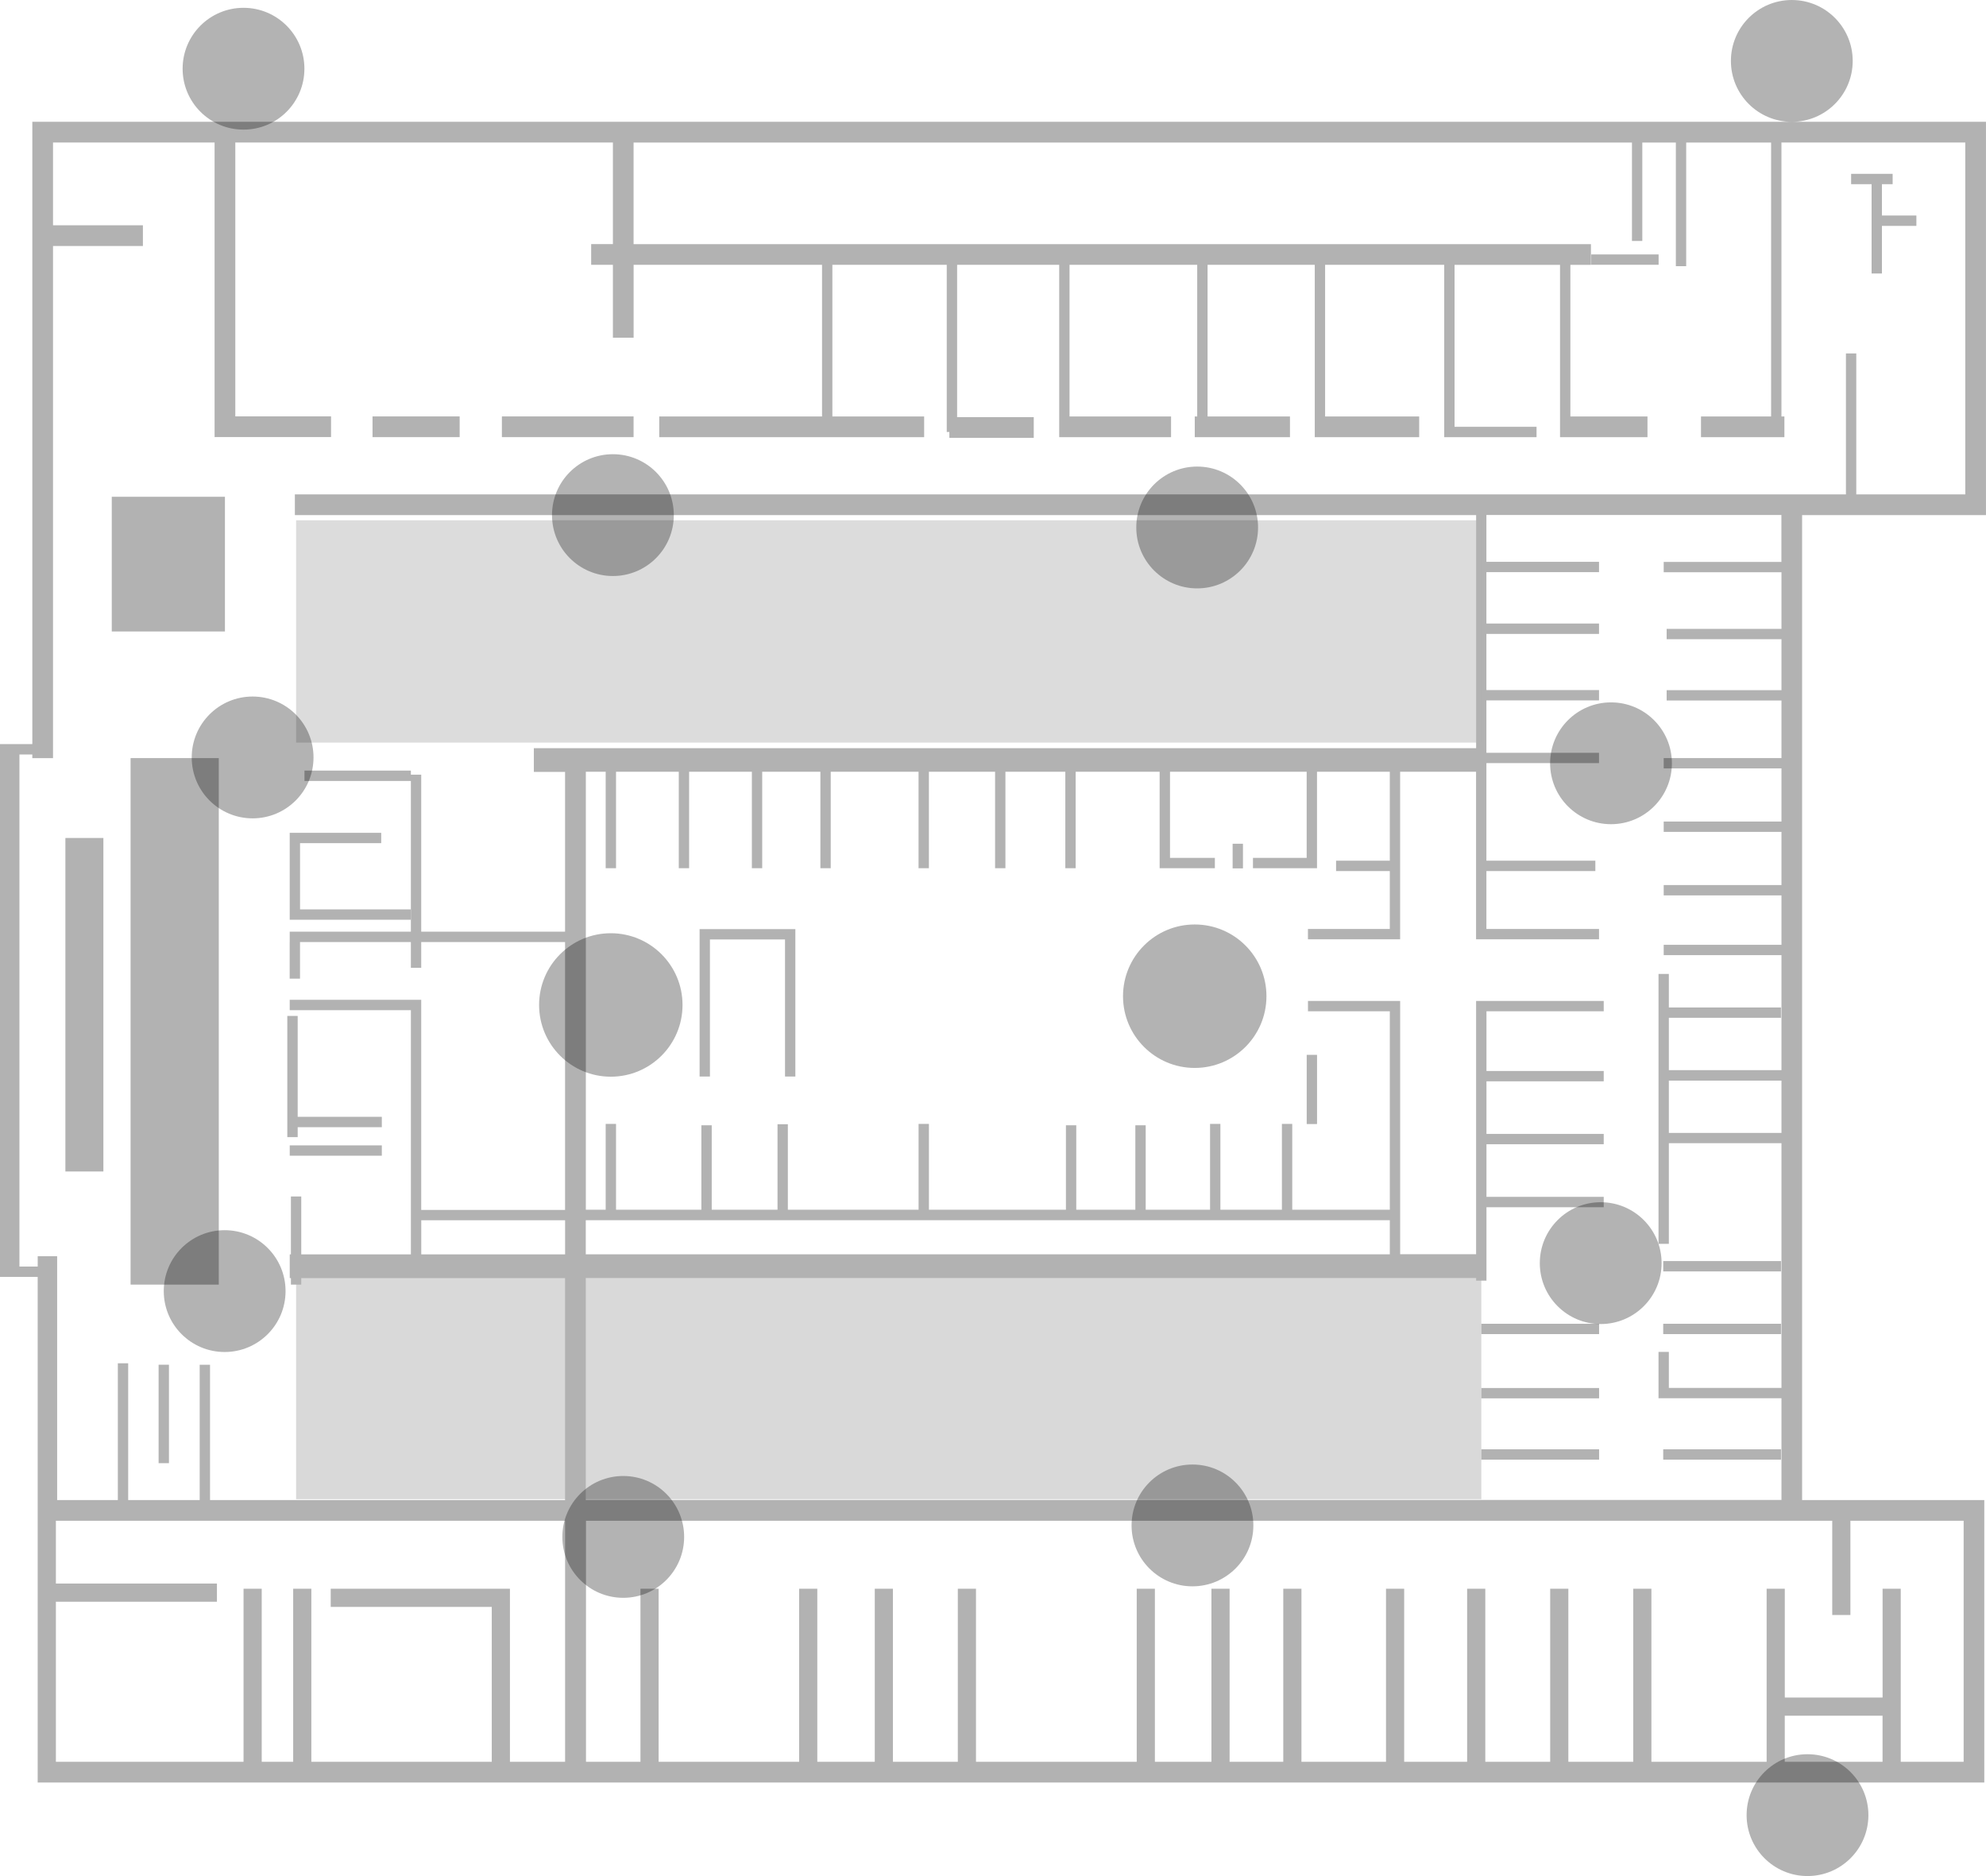<?xml version="1.0" encoding="UTF-8"?><svg xmlns="http://www.w3.org/2000/svg" width="203.99mm" height="192.65mm" viewBox="0 0 578.23 546.08"><g id="a"><path d="M9.41,35.45v6.03h0v175.12H0v155.08h10.97v147.18h566.76v-6.03h0v-76.19h-53.04V149.94h53.53V35.45H9.41ZM148.47,512.83v-50.38h-52.18v5.29h46.89v45.09h-52.53v-50.38h-5.29v50.38h-9.16v-50.38h-5.29v50.38H16.27v-46.6h46.89v-5.29H16.27v-18.27h148.26v70.16h-16.06ZM519.64,512.83v-13.41h28.47v13.41h-28.47ZM533.46,442.67v27.43h5.29v-27.43h32.97v70.16h-18.31v-50.38h-5.29v31.68h-28.47v-31.68h-5.29v50.38h-33.55v-50.38h-5.29v50.38h-18.89v-50.38h-5.29v50.38h-18.89v-50.38h-5.29v50.38h-18.33v-50.38h-5.29v50.38h-24.62v-50.38h-5.29v50.38h-15.63v-50.38h-5.29v50.38h-16.46v-50.38h-5.29v50.38h-46.8v-50.38h-5.29v50.38h-18.89v-50.38h-5.29v50.38h-16.73v-50.38h-5.29v50.38h-40.91v-50.38h-5.29v50.38h-15.86v-70.16h362.91ZM485.89,314.55h32.79v15.23h-32.79v-15.23ZM518.68,163.57h-34.29v3.01h34.29v16.47h-33.43v3.01h33.43v14.84h-33.43v3.01h33.43v16.75h-34.29v3.01h34.29v15.47h-34.29v3.01h34.29v15.47h-34.29v3.01h34.29v14.39h-34.29v3.01h34.29v33.47h-32.79v-15.23h32.64v-3.01h-32.64v-9.76h-3.01v78.56h3.01v-29.3h32.79v71.24h-32.79v-10.49h-3.01v13.5h35.8v29.6H170.55v-64.61h259.23v.78h3.01v-21.38h34.14v-3.01h-34.14v-15.31h34.14v-3.01h-34.14v-15.31h34.14v-3.01h-34.14v-17.38h34.14v-3.01h-37.16v73.72h-22.11v-73.72h-26.84v3.01h23.83v57.77h-28.41v-24.99h-3.01v24.99h-17.91v-24.99h-3.01v24.99h-18.74v-24.59h-3.01v24.59h-17.2v-24.59h-3.01v24.59h-39.89v-24.99h-3.01v24.99h-38.06v-24.89h-3.01v24.89h-19.16v-24.59h-3.01v24.59h-24.85v-24.99h-3.01v24.99h-5.78v-127.49h5.78v28.08h3.01v-28.08h18.27v28.08h3.01v-28.08h18.27v28.08h3.01v-28.08h16.94v28.08h3.01v-28.08h25.57v28.08h3.01v-28.08h19.27v28.08h3.01v-28.08h17.44v28.08h3.01v-28.08h24.45v28.08h16.08v-3.01h-13.06v-25.07h39.79v25.07h-15.64v3.01h18.65v-28.08h21.19v25.89h-15.64v3.01h15.64v16.86h-23.83v3.01h26.84v-48.78h22.11v48.78h35.8v-3.01h-32.79v-16.86h31.72v-3.01h-31.72v-28.4h32.79v-3.01h-32.79v-15.25h32.79v-3.01h-32.79v-16.35h32.79v-3.01h-32.79v-14.96h32.79v-3.01h-32.79v-13.63h85.89v13.63ZM164.53,365.13h-41.88v-9.93h41.88v9.93ZM170.55,355.19h234.1v9.93h-234.1v-9.93ZM572.21,143.91h-31.75v-41.04h-3.01v41.04H85.85v6.03h343.93v67.84H155.43v6.91h9.09v46.51h-41.88v-45.71h-3.01v-1.18h-30.98v3.01h30.98v43.88h-35.28v3.01h-.01v10.66h3.01v-10.66h32.28v7.5h3.01v-7.5h41.88v77.98h-41.88v-61.16h-38.29v3.01h35.28v71.09h-31.92v-16.85h-3.01v16.85h-.34v6.91h.34v1.89h3.01v-1.89h76.81v64.61H61.15v-39.39h-3.01v39.39h-20.82v-39.82h-3.01v39.82h-17.67v-70.98h-5.66v3h-5.32v-149.05h3.75v1.06h6.03V71.6h26.17v-6.03H15.44v-24.1h47.04v85.76h33.91v-6.03h-27.88V41.48h109.94v29.57h-6.33v6.03h6.33v21.21h6.03v-21.21h54.86v44.14h-47.4v6.03h77.13v-6.03h-26.72v-44.14h33.3v48.66h.76v1.72h24.57v-6.03h-22.31v-44.35h29.72v50.17h32.57v-6.03h-29.56v-44.14h37.17v44.14h-.71v6.03h27.72v-6.03h-23.99v-44.14h31.21v50.17h30.4v-6.03h-27.39v-44.14h34.68v50.17h26.88v-3.01h-23.87v-47.15h30.71v50.17h25.46v-6.03h-22.45v-44.14h5.99v-6.03H184.47v-29.57h290.68v28.65h3.01v-28.65h9.77v35.99h3.01v-35.99h24.72v79.73h-20.41v6.03h24.28v-6.03h-.86V41.48h53.53v102.43Z" fill="#b2b2b2" stroke-width="0"/><rect x="108.46" y="121.21" width="25.37" height="6.03" fill="#b2b2b2" stroke-width="0"/><rect x="146.13" y="121.21" width="38.34" height="6.03" fill="#b2b2b2" stroke-width="0"/><rect x="463.29" y="74.06" width="19.62" height="3.01" fill="#b2b2b2" stroke-width="0"/><polygon points="544.92 79.61 547.93 79.61 547.93 65.75 557.96 65.75 557.96 62.73 547.93 62.73 547.93 53.61 551.05 53.61 551.05 50.6 538.96 50.6 538.96 53.61 544.92 53.61 544.92 79.61" fill="#b2b2b2" stroke-width="0"/><rect x="484.25" y="367.08" width="34.29" height="3.01" fill="#b2b2b2" stroke-width="0"/><rect x="484.25" y="385.33" width="34.29" height="3.01" fill="#b2b2b2" stroke-width="0"/><rect x="484.25" y="421.87" width="34.29" height="3.01" fill="#b2b2b2" stroke-width="0"/><polygon points="206.7 270.45 203.69 270.45 203.69 313.36 206.7 313.36 206.7 273.46 228.56 273.46 228.56 313.36 231.57 313.36 231.57 270.45 228.56 270.45 206.7 270.45" fill="#b2b2b2" stroke-width="0"/><rect x="84.36" y="333.4" width="26.81" height="3.01" fill="#b2b2b2" stroke-width="0"/><polygon points="84.35 245.43 84.35 264.71 84.35 267.72 119.62 267.72 119.62 264.71 87.36 264.71 87.36 245.43 110.99 245.43 110.99 242.42 84.35 242.42 84.35 245.43" fill="#b2b2b2" stroke-width="0"/><polygon points="83.65 331 86.67 331 86.67 328.11 111.17 328.11 111.17 325.09 86.67 325.09 86.67 295.72 83.65 295.72 83.65 331" fill="#b2b2b2" stroke-width="0"/><rect x="358.88" y="245.6" width="3.01" height="7.17" fill="#b2b2b2" stroke-width="0"/><rect x="380.45" y="307.05" width="3.01" height="20.14" fill="#b2b2b2" stroke-width="0"/><rect x="46.18" y="397.25" width="3.01" height="28.66" fill="#b2b2b2" stroke-width="0"/><rect x="431.29" y="385.33" width="34.29" height="3.01" fill="#b2b2b2" stroke-width="0"/><rect x="431.29" y="404.03" width="34.29" height="3.01" fill="#b2b2b2" stroke-width="0"/><rect x="431.29" y="421.87" width="34.29" height="3.01" fill="#b2b2b2" stroke-width="0"/><rect x="38.02" y="220.67" width="25.68" height="153.26" fill="#b2b2b2" stroke-width="0"/><rect x="32.54" y="144.6" width="32.95" height="39.21" fill="#b2b2b2" stroke-width="0"/><rect x="19.04" y="243.92" width="11.06" height="97.08" fill="#b2b2b2" stroke-width="0"/></g><g id="c"><rect x="86.21" y="151.45" width="345.08" height="64.71" fill="#b2b2b2" opacity=".45" stroke-width="0"/><rect x="86.21" y="371.68" width="345.08" height="64.71" fill="#b2b2b2" opacity=".49" stroke-width="0"/></g><g id="d"><circle cx="347.85" cy="289.98" r="20.88" fill="#000" opacity=".3" stroke-width="0"/><circle cx="177.84" cy="292.53" r="20.88" fill="#000" opacity=".3" stroke-width="0"/><circle cx="469.05" cy="222.18" r="17.73" fill="#000" opacity=".3" stroke-width="0"/><circle cx="466.05" cy="367.68" r="17.73" fill="#000" opacity=".3" stroke-width="0"/><circle cx="65.41" cy="375.82" r="17.73" fill="#000" opacity=".3" stroke-width="0"/><circle cx="73.55" cy="220.48" r="17.73" fill="#000" opacity=".3" stroke-width="0"/><circle cx="70.9" cy="20" r="17.73" fill="#000" opacity=".3" stroke-width="0"/><circle cx="521.69" cy="17.73" r="17.73" fill="#000" opacity=".3" stroke-width="0"/><circle cx="178.45" cy="149.94" r="17.73" fill="#000" opacity=".3" stroke-width="0"/><circle cx="348.56" cy="153.54" r="17.73" fill="#000" opacity=".3" stroke-width="0"/><circle cx="347.19" cy="444.03" r="17.73" fill="#000" opacity=".3" stroke-width="0"/><circle cx="526.26" cy="528.36" r="17.73" fill="#000" opacity=".3" stroke-width="0"/><circle cx="181.46" cy="447.37" r="17.73" fill="#000" opacity=".3" stroke-width="0"/></g></svg>